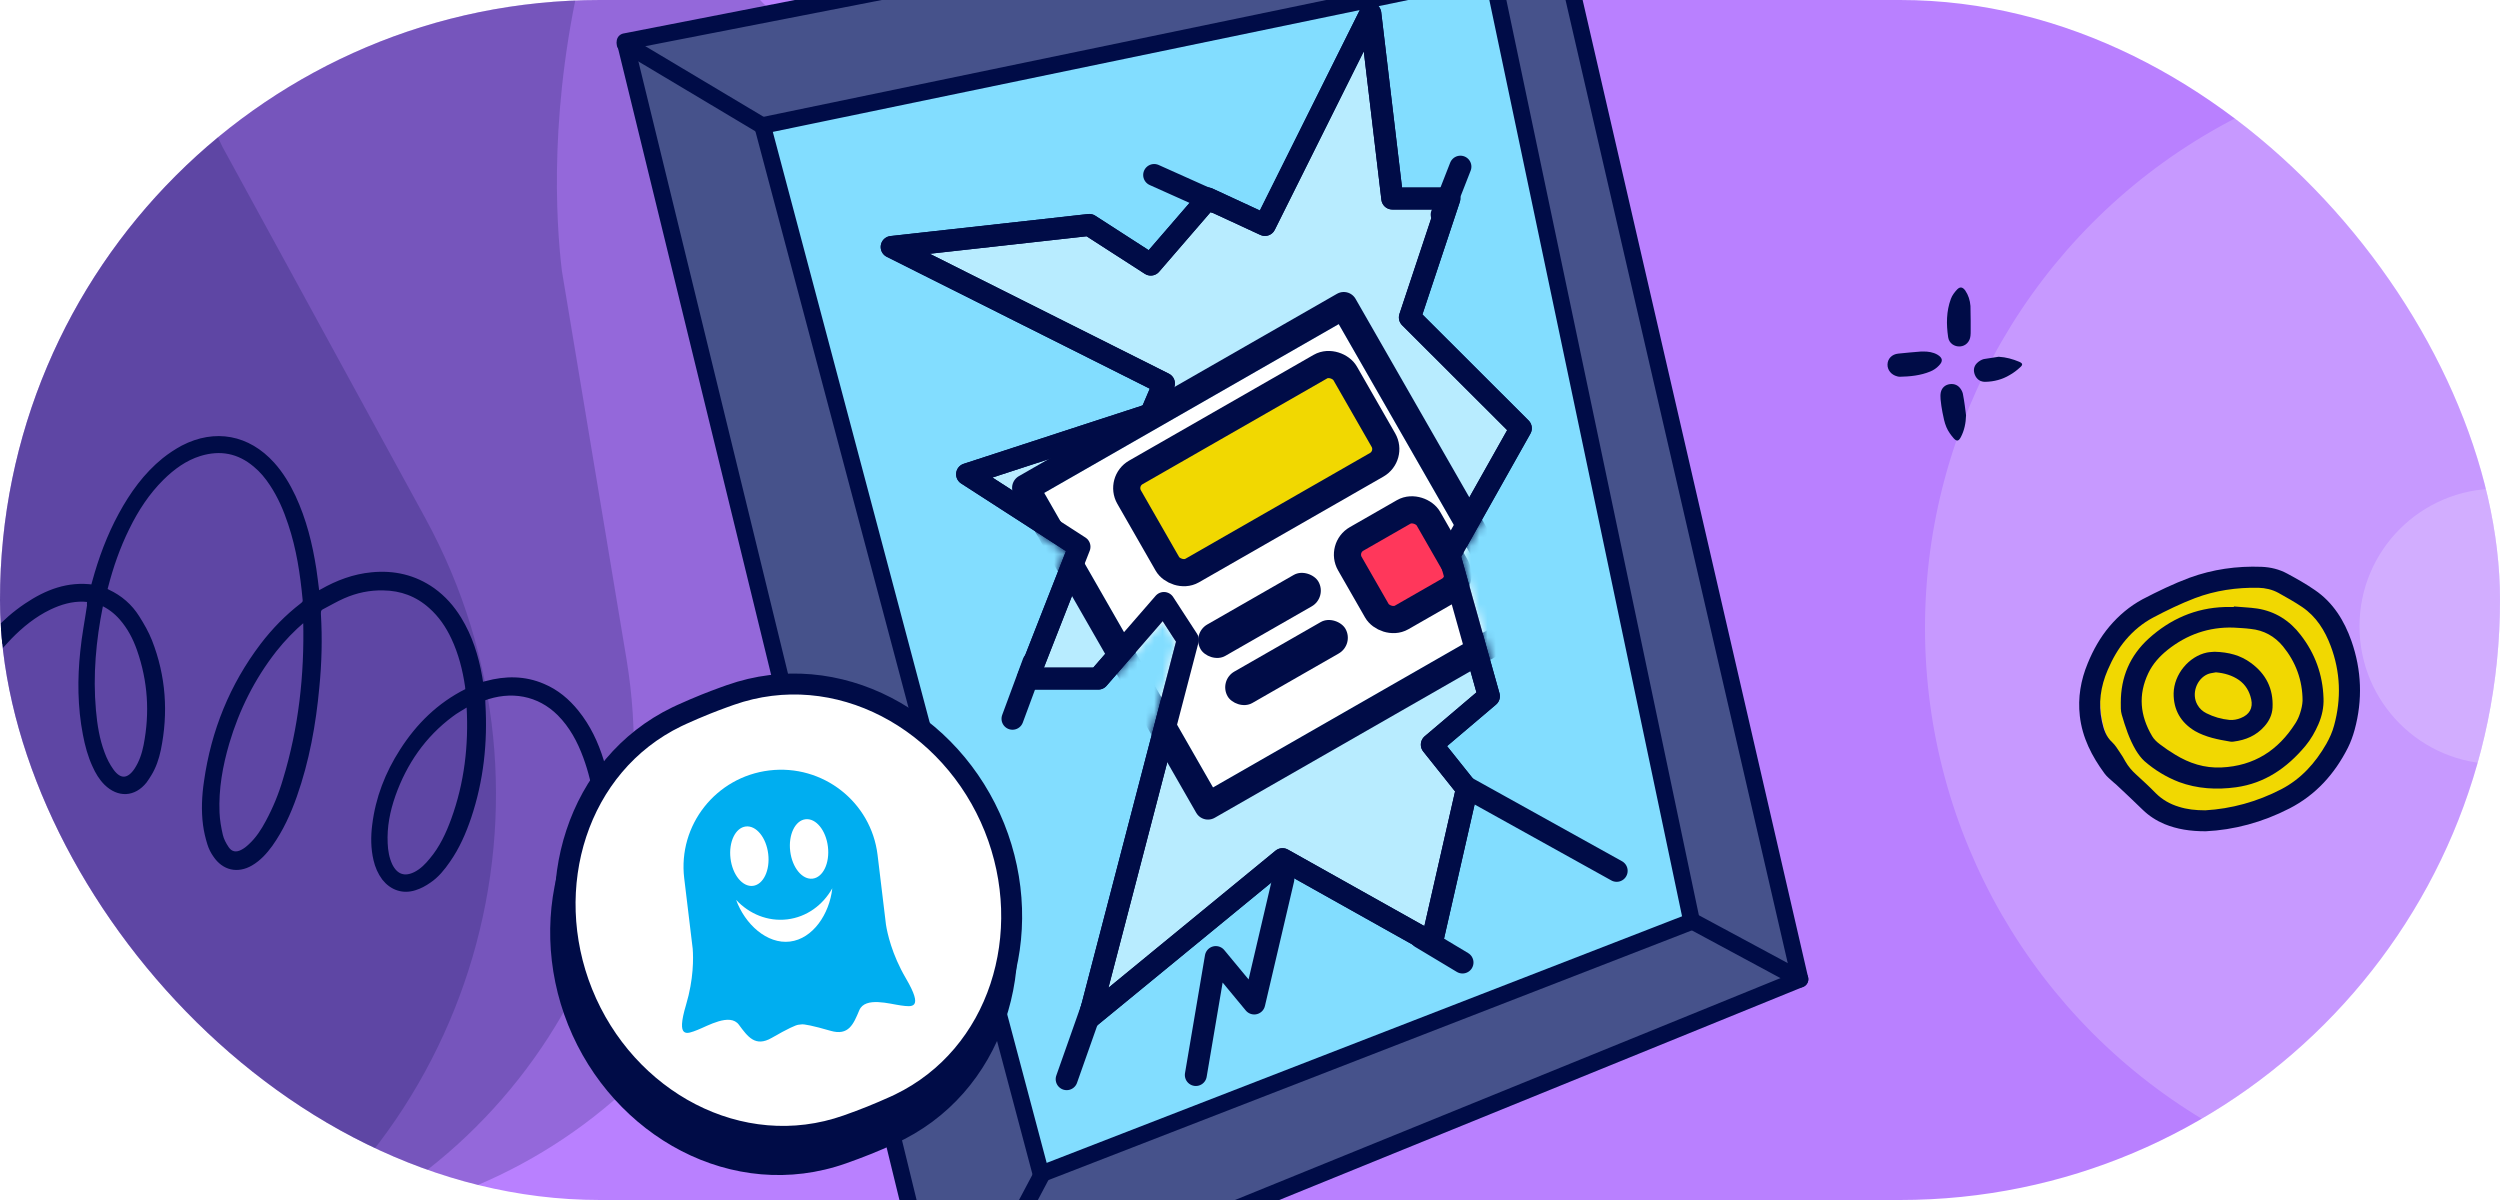 <svg width="300" height="144" viewBox="0 0 300 144" fill="none" xmlns="http://www.w3.org/2000/svg">
	<g clip-path="url(#clip0_2685_7730)">
		<rect width="300" height="144" rx="72" fill="#B980FF" />
		<path opacity="0.2" fill-rule="evenodd" clip-rule="evenodd" d="M-20.273 -7.234C-16.497 10.16 -17.977 23.977 -18.842 29.349L-27.488 73.256C-34.092 106.798 -12.269 139.337 21.252 145.938C54.777 152.539 87.307 130.701 93.912 97.16L102.682 52.619C104.071 46.929 108.026 34.03 117.724 19.938C130.759 1.001 122.859 2.009 115.883 2.404C108.909 2.793 92.771 6.522 89.752 -2.581C86.733 -11.679 84.27 -19.549 72.547 -17.042C60.823 -14.537 55.424 -13.996 53.881 -14.3L51.781 -14.713C50.239 -15.017 45.447 -17.564 35.549 -24.327C25.652 -31.091 20.391 -24.742 14.145 -17.468C7.902 -10.189 -5.617 -19.758 -11.924 -22.762C-18.23 -25.772 -25.154 -29.698 -20.273 -7.234Z" fill="#000C47" />
		<path opacity="0.2" fill-rule="evenodd" clip-rule="evenodd" d="M-74.086 19.23C-64.054 34.774 -60.444 48.76 -59.321 54.304L-51.684 100.186C-45.85 135.236 -12.723 158.921 22.307 153.091C57.34 147.26 81.011 114.121 75.177 79.07L67.43 32.525C66.702 26.481 65.835 12.485 70.12 -4.772C75.881 -27.962 68.563 -24.094 61.92 -21.16C55.276 -18.233 40.937 -8.706 34.672 -16.459C28.409 -24.208 23.135 -30.965 12.645 -24.241C2.153 -17.518 -2.902 -15.018 -4.515 -14.75L-6.709 -14.384C-8.32 -14.116 -13.914 -14.844 -26.017 -17.806C-38.12 -20.77 -40.918 -12.669 -44.336 -3.308C-47.751 6.056 -64.402 1.687 -71.637 1.07C-78.873 0.446 -87.046 -0.844 -74.086 19.23Z" fill="#000C47" />
		<path opacity="0.2" fill-rule="evenodd" clip-rule="evenodd" d="M-121.79 54.168C-106.098 66.412 -97.483 79.344 -94.381 84.58L-70.392 128.495C-52.066 162.043 -10.029 174.389 23.498 156.073C57.03 137.756 69.357 95.714 51.031 62.166L26.694 17.616C23.817 11.732 17.985 -2.181 16.235 -21.231C13.885 -46.83 7.817 -40.311 2.106 -34.98C-3.609 -29.655 -14.807 -14.903 -23.916 -20.564C-33.02 -26.222 -40.768 -31.223 -49.048 -20.679C-57.33 -10.137 -61.581 -5.809 -63.125 -4.966L-65.225 -3.819C-66.767 -2.977 -72.708 -1.737 -86.052 -0.465C-99.398 0.805 -99.375 10.026 -99.536 20.745C-99.693 31.467 -118.156 32.919 -125.726 34.851C-133.298 36.776 -142.058 38.357 -121.79 54.168Z" fill="#000C47" />
		<circle opacity="0.2" cx="299.848" cy="75.348" r="68.848" fill="white" />
		<circle opacity="0.2" cx="299.664" cy="75.164" r="16.523" fill="white" />
		<path d="M185.083 -16.5L75 5L112.75 159.5L216 117.5L185.083 -16.5Z" fill="#46528B" stroke="#000C47" stroke-width="2" stroke-linecap="round" stroke-linejoin="round" />
		<path d="M179.087 -3.117L91.5 15.063L124.921 140.883L203 110.582L179.087 -3.117Z" fill="#82DDFF" stroke="#000C47" stroke-width="2" stroke-linecap="round" stroke-linejoin="round" />
		<path d="M91.75 15.25L75 5.25" stroke="#000C47" stroke-width="2" stroke-linecap="round" stroke-linejoin="round" />
		<path d="M125 141L120.5 149.5" stroke="#000C47" stroke-width="2" stroke-linecap="round" stroke-linejoin="round" />
		<path d="M203 110.5L216 117.5" stroke="#000C47" stroke-width="2" stroke-linecap="round" stroke-linejoin="round" />
		<path d="M130.714 26.993L107 29.636L139.673 46.02L138.092 49.719L116.051 56.909L129.538 65.613L123.336 81.43H131.792L139.673 72.358L142.542 76.772L130.714 122.125L153.901 103.099L171.818 113.14L176.034 94.642L171.818 89.358L178.669 83.544L173.926 66.632L182.5 51.392L169.183 38.092L173.926 23.822H167.075L164.44 1.625L151.793 26.993L144.942 23.822L138.092 31.75L130.714 26.993Z" fill="#B8ECFF" stroke="#000C47" stroke-width="2.636" stroke-linecap="round" stroke-linejoin="round" />
		<mask id="mask0_2685_7730" style="mask-type:alpha" maskUnits="userSpaceOnUse" x="105" y="0" width="79" height="124">
			<path d="M130.714 26.993L107 29.636L139.673 46.02L138.092 49.719L116.051 56.909L129.538 65.613L123.336 81.43H131.792L139.673 72.358L142.542 76.772L130.714 122.125L153.901 103.099L171.818 113.14L176.034 94.642L171.818 89.358L178.669 83.544L173.926 66.632L182.5 51.392L169.183 38.092L173.926 23.822H167.075L164.44 1.625L151.793 26.993L144.942 23.822L138.092 31.75L130.714 26.993Z" fill="#B8ECFF" stroke="#000C47" stroke-width="2.636" stroke-linecap="round" stroke-linejoin="round" />
		</mask>
		<g mask="url(#mask0_2685_7730)">
			<g filter="url(#filter0_d_2685_7730)">
				<rect x="127" y="55.757" width="40.739" height="40.739" transform="rotate(-29.818 127 55.757)" fill="white" />
				<rect x="124.776" y="55.153" width="43.998" height="43.998" transform="rotate(-29.818 124.776 55.153)" stroke="#000C47" stroke-width="3.259" stroke-linejoin="round" />
			</g>
			<rect x="134.416" y="57.769" width="29.875" height="13.58" rx="2.173" transform="rotate(-29.818 134.416 57.769)" fill="#F1D801" stroke="#000C47" stroke-width="3.259" stroke-linejoin="round" />
			<rect x="142.992" y="76.016" width="16.296" height="4.345" rx="2.173" transform="rotate(-29.818 142.992 76.016)" fill="#000C47" />
			<rect x="146.233" y="81.671" width="16.296" height="4.345" rx="2.173" transform="rotate(-29.818 146.233 81.671)" fill="#000C47" />
			<rect x="160.903" y="65.752" width="10.864" height="10.864" rx="2.173" transform="rotate(-29.818 160.903 65.752)" fill="#FF375B" stroke="#000C47" stroke-width="3.259" stroke-linejoin="round" />
		</g>
		<path d="M130.714 26.993L107 29.636L139.673 46.02L138.092 49.719L116.051 56.909L129.538 65.613L123.336 81.43H131.792L139.673 72.358L142.542 76.772L130.714 122.125L153.901 103.099L171.818 113.14L176.034 94.642L171.818 89.358L178.669 83.544L173.926 66.632L182.5 51.392L169.183 38.092L173.926 23.822H167.075L164.44 1.625L151.793 26.993L144.942 23.822L138.092 31.75L130.714 26.993Z" stroke="#000C47" stroke-width="2.636" stroke-linecap="round" stroke-linejoin="round" />
		<path d="M131 121L128 129.5" stroke="#000C47" stroke-width="2.636" stroke-linecap="round" stroke-linejoin="round" />
		<path d="M154 105.5L150.508 120.418L145.897 114.848L143.5 129" stroke="#000C47" stroke-width="2.636" stroke-linecap="round" stroke-linejoin="round" />
		<path d="M170.5 112.5L175.5 115.5" stroke="#000C47" stroke-width="2.636" stroke-linecap="round" stroke-linejoin="round" />
		<path d="M124 79.5L121.5 86.25" stroke="#000C47" stroke-width="2.636" stroke-linecap="round" stroke-linejoin="round" />
		<path d="M176 94.5L194 104.5" stroke="#000C47" stroke-width="2.636" stroke-linecap="round" stroke-linejoin="round" />
		<path d="M145.75 24.25L138.5 21" stroke="#000C47" stroke-width="2.636" stroke-linecap="round" stroke-linejoin="round" />
		<path d="M173 25.75L175.25 20" stroke="#000C47" stroke-width="2.636" stroke-linecap="round" stroke-linejoin="round" />
		<mask id="path-28-outside-1_2685_7730" maskUnits="userSpaceOnUse" x="-19.814" y="44.8" width="110.824" height="105.327" fill="black">
			<rect fill="white" x="-19.814" y="44.8" width="110.824" height="105.327" />
			<path d="M10.877 71.924C10.55 71.882 10.283 71.845 10.002 71.832C8.545 71.797 7.209 72.19 5.888 72.818C4.052 73.706 2.501 74.963 1.093 76.405C-1.223 78.794 -3.011 81.576 -4.39 84.579C-6.44 89.03 -7.566 93.7 -7.852 98.57C-8.003 101.305 -7.868 103.992 -7.189 106.631C-6.945 107.585 -6.611 108.499 -6.24 109.405C-6.018 109.928 -5.631 110.393 -5.282 110.866C-5.162 111.037 -5.043 111.207 -5.158 111.393C-5.268 111.518 -5.452 111.661 -5.603 111.696C-5.965 111.761 -6.267 111.574 -6.45 111.3C-6.855 110.759 -7.311 110.251 -7.574 109.638C-8.024 108.653 -8.384 107.626 -8.655 106.558C-9.245 104.553 -9.444 102.437 -9.423 100.328C-9.327 92.963 -7.425 86.105 -3.478 79.84C-1.713 77.044 0.449 74.591 3.208 72.733C5.626 71.113 8.185 70.095 11.225 70.532C11.308 70.295 11.354 70.066 11.422 69.851C12.179 67.073 13.188 64.356 14.575 61.807C15.918 59.329 17.548 57.061 19.748 55.274C20.45 54.712 21.207 54.217 21.981 53.797C25.82 51.804 29.727 52.553 32.624 55.763C33.671 56.926 34.459 58.249 35.127 59.66C36.409 62.416 37.136 65.341 37.599 68.328C37.733 69.15 37.806 69.967 37.925 70.812C37.946 70.986 37.981 71.136 38.02 71.385C38.265 71.248 38.496 71.134 38.69 71.029C40.528 69.982 42.498 69.242 44.614 69.042C47.252 68.78 49.704 69.336 51.894 70.885C53.183 71.813 54.184 72.947 55.018 74.3C56.332 76.432 57.062 78.781 57.5 81.238C57.557 81.562 57.613 81.887 57.664 82.272C57.927 82.21 58.167 82.134 58.393 82.081C60.67 81.466 62.929 81.452 65.137 82.402C66.744 83.077 68.031 84.163 69.122 85.515C70.522 87.25 71.436 89.199 72.09 91.308C73.014 94.226 73.402 97.231 73.405 100.287C73.421 100.521 73.421 100.779 73.431 101.074C73.709 100.989 73.912 100.922 74.152 100.846C90.843 95.01 89.544 96.525 73.608 102.502C73.556 102.534 73.504 102.566 73.376 102.616C73.36 102.798 73.329 103.004 73.321 103.224C72.479 102.969 71.022 102.057 71.239 101.966C71.456 101.876 71.673 101.785 71.89 101.694C71.91 101.61 71.939 101.564 71.944 101.503C72.02 97.853 71.612 94.258 70.345 90.805C69.628 88.849 68.674 87.069 67.191 85.571C64.728 83.113 61.317 82.446 57.858 83.774C57.864 83.971 57.865 84.229 57.881 84.463C58.156 89.102 57.67 93.622 56.187 98.039C55.565 99.872 54.804 101.618 53.69 103.21C53.053 104.133 52.347 105.014 51.419 105.628C50.908 105.987 50.327 106.302 49.734 106.481C48.369 106.92 47.072 106.471 46.17 105.333C45.678 104.674 45.365 103.934 45.18 103.144C44.862 101.79 44.854 100.403 45.028 99.032C45.421 95.804 46.574 92.854 48.319 90.142C50.265 87.105 52.746 84.657 56.013 83.017C56.065 82.984 56.117 82.953 56.221 82.888C56.2 82.715 56.193 82.518 56.172 82.344C55.878 80.329 55.372 78.344 54.499 76.486C53.821 75.037 52.945 73.754 51.741 72.688C50.108 71.225 48.173 70.509 46.004 70.482C44.327 70.44 42.7 70.782 41.154 71.463C40.272 71.848 39.454 72.338 38.604 72.776C38.231 72.963 38.119 73.247 38.141 73.678C38.315 76.615 38.245 79.528 37.955 82.435C37.549 86.876 36.755 91.27 35.265 95.49C34.538 97.546 33.647 99.502 32.38 101.288C31.734 102.174 31.011 102.979 30.051 103.541C28.496 104.442 26.922 104.078 25.917 102.587C25.623 102.18 25.396 101.717 25.243 101.237C25.006 100.479 24.829 99.727 24.727 98.957C24.504 97.243 24.59 95.496 24.844 93.789C25.698 87.794 27.89 82.337 31.573 77.483C32.939 75.694 34.522 74.072 36.304 72.701C36.555 72.503 36.731 72.323 36.681 71.938C36.388 68.831 35.93 65.783 34.937 62.821C34.38 61.126 33.681 59.504 32.7 58.027C32.14 57.166 31.477 56.37 30.689 55.721C28.684 54.029 26.441 53.603 23.942 54.368C22.148 54.928 20.675 56.009 19.354 57.311C17.599 59.053 16.272 61.091 15.186 63.311C14.056 65.601 13.226 67.979 12.595 70.449C12.546 70.579 12.535 70.701 12.533 70.861C12.672 70.947 12.774 71.042 12.904 71.091C14.376 71.777 15.547 72.792 16.403 74.159C16.972 75.058 17.511 76.002 17.9 76.983C19.541 81.182 19.845 85.517 18.938 89.937C18.721 90.96 18.384 91.972 17.837 92.855C17.664 93.134 17.491 93.412 17.295 93.677C16.021 95.266 14.249 95.325 12.807 93.917C12.211 93.323 11.785 92.609 11.449 91.854C10.895 90.675 10.557 89.404 10.308 88.093C9.676 84.808 9.648 81.481 10.001 78.163C10.182 76.315 10.545 74.483 10.811 72.654C10.772 72.405 10.818 72.176 10.877 71.924ZM36.706 74.075C36.536 74.194 36.446 74.235 36.365 74.314C35.075 75.411 33.91 76.617 32.869 77.933C30.243 81.288 28.367 85.043 27.16 89.117C26.357 91.866 25.858 94.643 25.976 97.513C26.014 98.436 26.174 99.371 26.386 100.274C26.519 100.838 26.802 101.367 27.137 101.864C27.623 102.583 28.348 102.711 29.108 102.314C29.481 102.127 29.799 101.874 30.107 101.583C31.005 100.757 31.661 99.75 32.225 98.685C33.096 97.071 33.791 95.38 34.308 93.611C36.202 87.391 36.907 81.014 36.751 74.521C36.748 74.422 36.736 74.286 36.706 74.075ZM56.307 84.356C56.128 84.438 55.978 84.474 55.859 84.561C55.273 84.937 54.654 85.261 54.1 85.689C50.756 88.181 48.492 91.471 47.105 95.369C46.44 97.272 46.057 99.187 46.154 101.209C46.193 102.132 46.344 103.03 46.744 103.888C47.427 105.276 48.57 105.663 49.948 104.942C50.709 104.545 51.317 103.926 51.856 103.263C53.067 101.828 53.86 100.133 54.499 98.376C56.09 93.993 56.614 89.464 56.361 84.84C56.373 84.718 56.337 84.568 56.307 84.356ZM12.124 72.246C12.07 72.438 12.021 72.568 11.987 72.676C11.154 76.821 10.771 81.019 11.146 85.237C11.303 87.006 11.574 88.749 12.206 90.426C12.481 91.175 12.854 91.921 13.323 92.565C14.325 93.957 15.498 93.88 16.451 92.446C17.05 91.531 17.387 90.519 17.595 89.458C18.359 85.528 18.109 81.677 16.786 77.9C16.299 76.505 15.62 75.216 14.642 74.096C13.964 73.323 13.163 72.697 12.124 72.246Z" />
		</mask>
		<path d="M10.877 71.924C10.55 71.882 10.283 71.845 10.002 71.832C8.545 71.797 7.209 72.19 5.888 72.818C4.052 73.706 2.501 74.963 1.093 76.405C-1.223 78.794 -3.011 81.576 -4.39 84.579C-6.44 89.03 -7.566 93.7 -7.852 98.57C-8.003 101.305 -7.868 103.992 -7.189 106.631C-6.945 107.585 -6.611 108.499 -6.24 109.405C-6.018 109.928 -5.631 110.393 -5.282 110.866C-5.162 111.037 -5.043 111.207 -5.158 111.393C-5.268 111.518 -5.452 111.661 -5.603 111.696C-5.965 111.761 -6.267 111.574 -6.45 111.3C-6.855 110.759 -7.311 110.251 -7.574 109.638C-8.024 108.653 -8.384 107.626 -8.655 106.558C-9.245 104.553 -9.444 102.437 -9.423 100.328C-9.327 92.963 -7.425 86.105 -3.478 79.84C-1.713 77.044 0.449 74.591 3.208 72.733C5.626 71.113 8.185 70.095 11.225 70.532C11.308 70.295 11.354 70.066 11.422 69.851C12.179 67.073 13.188 64.356 14.575 61.807C15.918 59.329 17.548 57.061 19.748 55.274C20.45 54.712 21.207 54.217 21.981 53.797C25.82 51.804 29.727 52.553 32.624 55.763C33.671 56.926 34.459 58.249 35.127 59.66C36.409 62.416 37.136 65.341 37.599 68.328C37.733 69.15 37.806 69.967 37.925 70.812C37.946 70.986 37.981 71.136 38.02 71.385C38.265 71.248 38.496 71.134 38.69 71.029C40.528 69.982 42.498 69.242 44.614 69.042C47.252 68.78 49.704 69.336 51.894 70.885C53.183 71.813 54.184 72.947 55.018 74.3C56.332 76.432 57.062 78.781 57.5 81.238C57.557 81.562 57.613 81.887 57.664 82.272C57.927 82.21 58.167 82.134 58.393 82.081C60.67 81.466 62.929 81.452 65.137 82.402C66.744 83.077 68.031 84.163 69.122 85.515C70.522 87.25 71.436 89.199 72.09 91.308C73.014 94.226 73.402 97.231 73.405 100.287C73.421 100.521 73.421 100.779 73.431 101.074C73.709 100.989 73.912 100.922 74.152 100.846C90.843 95.01 89.544 96.525 73.608 102.502C73.556 102.534 73.504 102.566 73.376 102.616C73.36 102.798 73.329 103.004 73.321 103.224C72.479 102.969 71.022 102.057 71.239 101.966C71.456 101.876 71.673 101.785 71.89 101.694C71.91 101.61 71.939 101.564 71.944 101.503C72.02 97.853 71.612 94.258 70.345 90.805C69.628 88.849 68.674 87.069 67.191 85.571C64.728 83.113 61.317 82.446 57.858 83.774C57.864 83.971 57.865 84.229 57.881 84.463C58.156 89.102 57.67 93.622 56.187 98.039C55.565 99.872 54.804 101.618 53.69 103.21C53.053 104.133 52.347 105.014 51.419 105.628C50.908 105.987 50.327 106.302 49.734 106.481C48.369 106.92 47.072 106.471 46.17 105.333C45.678 104.674 45.365 103.934 45.18 103.144C44.862 101.79 44.854 100.403 45.028 99.032C45.421 95.804 46.574 92.854 48.319 90.142C50.265 87.105 52.746 84.657 56.013 83.017C56.065 82.984 56.117 82.953 56.221 82.888C56.2 82.715 56.193 82.518 56.172 82.344C55.878 80.329 55.372 78.344 54.499 76.486C53.821 75.037 52.945 73.754 51.741 72.688C50.108 71.225 48.173 70.509 46.004 70.482C44.327 70.44 42.7 70.782 41.154 71.463C40.272 71.848 39.454 72.338 38.604 72.776C38.231 72.963 38.119 73.247 38.141 73.678C38.315 76.615 38.245 79.528 37.955 82.435C37.549 86.876 36.755 91.27 35.265 95.49C34.538 97.546 33.647 99.502 32.38 101.288C31.734 102.174 31.011 102.979 30.051 103.541C28.496 104.442 26.922 104.078 25.917 102.587C25.623 102.18 25.396 101.717 25.243 101.237C25.006 100.479 24.829 99.727 24.727 98.957C24.504 97.243 24.59 95.496 24.844 93.789C25.698 87.794 27.89 82.337 31.573 77.483C32.939 75.694 34.522 74.072 36.304 72.701C36.555 72.503 36.731 72.323 36.681 71.938C36.388 68.831 35.93 65.783 34.937 62.821C34.38 61.126 33.681 59.504 32.7 58.027C32.14 57.166 31.477 56.37 30.689 55.721C28.684 54.029 26.441 53.603 23.942 54.368C22.148 54.928 20.675 56.009 19.354 57.311C17.599 59.053 16.272 61.091 15.186 63.311C14.056 65.601 13.226 67.979 12.595 70.449C12.546 70.579 12.535 70.701 12.533 70.861C12.672 70.947 12.774 71.042 12.904 71.091C14.376 71.777 15.547 72.792 16.403 74.159C16.972 75.058 17.511 76.002 17.9 76.983C19.541 81.182 19.845 85.517 18.938 89.937C18.721 90.96 18.384 91.972 17.837 92.855C17.664 93.134 17.491 93.412 17.295 93.677C16.021 95.266 14.249 95.325 12.807 93.917C12.211 93.323 11.785 92.609 11.449 91.854C10.895 90.675 10.557 89.404 10.308 88.093C9.676 84.808 9.648 81.481 10.001 78.163C10.182 76.315 10.545 74.483 10.811 72.654C10.772 72.405 10.818 72.176 10.877 71.924ZM36.706 74.075C36.536 74.194 36.446 74.235 36.365 74.314C35.075 75.411 33.91 76.617 32.869 77.933C30.243 81.288 28.367 85.043 27.16 89.117C26.357 91.866 25.858 94.643 25.976 97.513C26.014 98.436 26.174 99.371 26.386 100.274C26.519 100.838 26.802 101.367 27.137 101.864C27.623 102.583 28.348 102.711 29.108 102.314C29.481 102.127 29.799 101.874 30.107 101.583C31.005 100.757 31.661 99.75 32.225 98.685C33.096 97.071 33.791 95.38 34.308 93.611C36.202 87.391 36.907 81.014 36.751 74.521C36.748 74.422 36.736 74.286 36.706 74.075ZM56.307 84.356C56.128 84.438 55.978 84.474 55.859 84.561C55.273 84.937 54.654 85.261 54.1 85.689C50.756 88.181 48.492 91.471 47.105 95.369C46.44 97.272 46.057 99.187 46.154 101.209C46.193 102.132 46.344 103.03 46.744 103.888C47.427 105.276 48.57 105.663 49.948 104.942C50.709 104.545 51.317 103.926 51.856 103.263C53.067 101.828 53.86 100.133 54.499 98.376C56.09 93.993 56.614 89.464 56.361 84.84C56.373 84.718 56.337 84.568 56.307 84.356ZM12.124 72.246C12.07 72.438 12.021 72.568 11.987 72.676C11.154 76.821 10.771 81.019 11.146 85.237C11.303 87.006 11.574 88.749 12.206 90.426C12.481 91.175 12.854 91.921 13.323 92.565C14.325 93.957 15.498 93.88 16.451 92.446C17.05 91.531 17.387 90.519 17.595 89.458C18.359 85.528 18.109 81.677 16.786 77.9C16.299 76.505 15.62 75.216 14.642 74.096C13.964 73.323 13.163 72.697 12.124 72.246Z" fill="#000C47" />
		<path d="M10.877 71.924C10.55 71.882 10.283 71.845 10.002 71.832C8.545 71.797 7.209 72.19 5.888 72.818C4.052 73.706 2.501 74.963 1.093 76.405C-1.223 78.794 -3.011 81.576 -4.39 84.579C-6.44 89.03 -7.566 93.7 -7.852 98.57C-8.003 101.305 -7.868 103.992 -7.189 106.631C-6.945 107.585 -6.611 108.499 -6.24 109.405C-6.018 109.928 -5.631 110.393 -5.282 110.866C-5.162 111.037 -5.043 111.207 -5.158 111.393C-5.268 111.518 -5.452 111.661 -5.603 111.696C-5.965 111.761 -6.267 111.574 -6.45 111.3C-6.855 110.759 -7.311 110.251 -7.574 109.638C-8.024 108.653 -8.384 107.626 -8.655 106.558C-9.245 104.553 -9.444 102.437 -9.423 100.328C-9.327 92.963 -7.425 86.105 -3.478 79.84C-1.713 77.044 0.449 74.591 3.208 72.733C5.626 71.113 8.185 70.095 11.225 70.532C11.308 70.295 11.354 70.066 11.422 69.851C12.179 67.073 13.188 64.356 14.575 61.807C15.918 59.329 17.548 57.061 19.748 55.274C20.45 54.712 21.207 54.217 21.981 53.797C25.82 51.804 29.727 52.553 32.624 55.763C33.671 56.926 34.459 58.249 35.127 59.66C36.409 62.416 37.136 65.341 37.599 68.328C37.733 69.15 37.806 69.967 37.925 70.812C37.946 70.986 37.981 71.136 38.02 71.385C38.265 71.248 38.496 71.134 38.69 71.029C40.528 69.982 42.498 69.242 44.614 69.042C47.252 68.78 49.704 69.336 51.894 70.885C53.183 71.813 54.184 72.947 55.018 74.3C56.332 76.432 57.062 78.781 57.5 81.238C57.557 81.562 57.613 81.887 57.664 82.272C57.927 82.21 58.167 82.134 58.393 82.081C60.67 81.466 62.929 81.452 65.137 82.402C66.744 83.077 68.031 84.163 69.122 85.515C70.522 87.25 71.436 89.199 72.09 91.308C73.014 94.226 73.402 97.231 73.405 100.287C73.421 100.521 73.421 100.779 73.431 101.074C73.709 100.989 73.912 100.922 74.152 100.846C90.843 95.01 89.544 96.525 73.608 102.502C73.556 102.534 73.504 102.566 73.376 102.616C73.36 102.798 73.329 103.004 73.321 103.224C72.479 102.969 71.022 102.057 71.239 101.966C71.456 101.876 71.673 101.785 71.89 101.694C71.91 101.61 71.939 101.564 71.944 101.503C72.02 97.853 71.612 94.258 70.345 90.805C69.628 88.849 68.674 87.069 67.191 85.571C64.728 83.113 61.317 82.446 57.858 83.774C57.864 83.971 57.865 84.229 57.881 84.463C58.156 89.102 57.67 93.622 56.187 98.039C55.565 99.872 54.804 101.618 53.69 103.21C53.053 104.133 52.347 105.014 51.419 105.628C50.908 105.987 50.327 106.302 49.734 106.481C48.369 106.92 47.072 106.471 46.17 105.333C45.678 104.674 45.365 103.934 45.18 103.144C44.862 101.79 44.854 100.403 45.028 99.032C45.421 95.804 46.574 92.854 48.319 90.142C50.265 87.105 52.746 84.657 56.013 83.017C56.065 82.984 56.117 82.953 56.221 82.888C56.2 82.715 56.193 82.518 56.172 82.344C55.878 80.329 55.372 78.344 54.499 76.486C53.821 75.037 52.945 73.754 51.741 72.688C50.108 71.225 48.173 70.509 46.004 70.482C44.327 70.44 42.7 70.782 41.154 71.463C40.272 71.848 39.454 72.338 38.604 72.776C38.231 72.963 38.119 73.247 38.141 73.678C38.315 76.615 38.245 79.528 37.955 82.435C37.549 86.876 36.755 91.27 35.265 95.49C34.538 97.546 33.647 99.502 32.38 101.288C31.734 102.174 31.011 102.979 30.051 103.541C28.496 104.442 26.922 104.078 25.917 102.587C25.623 102.18 25.396 101.717 25.243 101.237C25.006 100.479 24.829 99.727 24.727 98.957C24.504 97.243 24.59 95.496 24.844 93.789C25.698 87.794 27.89 82.337 31.573 77.483C32.939 75.694 34.522 74.072 36.304 72.701C36.555 72.503 36.731 72.323 36.681 71.938C36.388 68.831 35.93 65.783 34.937 62.821C34.38 61.126 33.681 59.504 32.7 58.027C32.14 57.166 31.477 56.37 30.689 55.721C28.684 54.029 26.441 53.603 23.942 54.368C22.148 54.928 20.675 56.009 19.354 57.311C17.599 59.053 16.272 61.091 15.186 63.311C14.056 65.601 13.226 67.979 12.595 70.449C12.546 70.579 12.535 70.701 12.533 70.861C12.672 70.947 12.774 71.042 12.904 71.091C14.376 71.777 15.547 72.792 16.403 74.159C16.972 75.058 17.511 76.002 17.9 76.983C19.541 81.182 19.845 85.517 18.938 89.937C18.721 90.96 18.384 91.972 17.837 92.855C17.664 93.134 17.491 93.412 17.295 93.677C16.021 95.266 14.249 95.325 12.807 93.917C12.211 93.323 11.785 92.609 11.449 91.854C10.895 90.675 10.557 89.404 10.308 88.093C9.676 84.808 9.648 81.481 10.001 78.163C10.182 76.315 10.545 74.483 10.811 72.654C10.772 72.405 10.818 72.176 10.877 71.924ZM36.706 74.075C36.536 74.194 36.446 74.235 36.365 74.314C35.075 75.411 33.91 76.617 32.869 77.933C30.243 81.288 28.367 85.043 27.16 89.117C26.357 91.866 25.858 94.643 25.976 97.513C26.014 98.436 26.174 99.371 26.386 100.274C26.519 100.838 26.802 101.367 27.137 101.864C27.623 102.583 28.348 102.711 29.108 102.314C29.481 102.127 29.799 101.874 30.107 101.583C31.005 100.757 31.661 99.75 32.225 98.685C33.096 97.071 33.791 95.38 34.308 93.611C36.202 87.391 36.907 81.014 36.751 74.521C36.748 74.422 36.736 74.286 36.706 74.075ZM56.307 84.356C56.128 84.438 55.978 84.474 55.859 84.561C55.273 84.937 54.654 85.261 54.1 85.689C50.756 88.181 48.492 91.471 47.105 95.369C46.44 97.272 46.057 99.187 46.154 101.209C46.193 102.132 46.344 103.03 46.744 103.888C47.427 105.276 48.57 105.663 49.948 104.942C50.709 104.545 51.317 103.926 51.856 103.263C53.067 101.828 53.86 100.133 54.499 98.376C56.09 93.993 56.614 89.464 56.361 84.84C56.373 84.718 56.337 84.568 56.307 84.356ZM12.124 72.246C12.07 72.438 12.021 72.568 11.987 72.676C11.154 76.821 10.771 81.019 11.146 85.237C11.303 87.006 11.574 88.749 12.206 90.426C12.481 91.175 12.854 91.921 13.323 92.565C14.325 93.957 15.498 93.88 16.451 92.446C17.05 91.531 17.387 90.519 17.595 89.458C18.359 85.528 18.109 81.677 16.786 77.9C16.299 76.505 15.62 75.216 14.642 74.096C13.964 73.323 13.163 72.697 12.124 72.246Z" stroke="#000C47" stroke-width="0.734" mask="url(#path-28-outside-1_2685_7730)" />
		<path d="M68.177 122.99C62.815 109.631 67.623 93.906 80.742 87.978C81.75 87.523 82.734 87.1 83.68 86.72C84.626 86.341 85.63 85.966 86.673 85.598C100.249 80.81 114.595 88.846 119.958 102.206C125.331 115.592 120.491 131.348 107.339 137.272C106.353 137.716 105.39 138.13 104.465 138.501C103.539 138.872 102.558 139.239 101.538 139.6C87.94 144.413 73.55 136.376 68.177 122.99Z" fill="#000C47" />
		<path d="M84.687 84.504C85.382 84.225 86.111 83.949 86.866 83.674L87.63 83.401C100.46 78.876 114.174 86.441 119.332 99.293C124.42 111.968 119.938 126.679 107.94 132.477L107.363 132.747C106.39 133.185 105.442 133.591 104.536 133.955C104.083 134.137 103.615 134.318 103.135 134.499L101.659 135.036C88.806 139.585 75.049 132.019 69.881 119.142C64.803 106.491 69.256 91.81 81.223 86.011L81.798 85.742C82.792 85.292 83.761 84.876 84.687 84.504Z" fill="white" stroke="#000C47" stroke-width="2.511" />
		<ellipse cx="93.484" cy="105.441" rx="7.836" ry="9.54" transform="rotate(-20.569 93.484 105.441)" fill="white" />
		<path fill-rule="evenodd" clip-rule="evenodd" d="M108.704 117.395C107.012 114.508 106.472 111.954 106.315 110.944L105.309 102.598C104.541 96.222 98.724 91.68 92.317 92.452C85.909 93.224 81.338 99.018 82.106 105.393L83.126 113.86C83.208 114.957 83.249 117.491 82.328 120.573C81.09 124.714 82.45 124.074 83.681 123.598C84.911 123.122 87.593 121.517 88.666 122.967C89.738 124.417 90.639 125.679 92.6 124.549C94.56 123.419 95.498 123.008 95.793 122.973L96.195 122.925C96.489 122.889 97.499 123.065 99.671 123.697C101.843 124.329 102.418 122.889 103.117 121.226C103.814 119.563 106.8 120.485 108.109 120.655C109.417 120.825 110.89 121.124 108.704 117.395ZM89.494 99.178C90.744 99.027 91.949 100.5 92.186 102.468C92.423 104.436 91.602 106.153 90.353 106.304C89.103 106.454 87.898 104.981 87.661 103.013C87.424 101.045 88.245 99.328 89.494 99.178ZM94.791 112.989C92.038 113.321 89.395 110.904 88.335 107.987C89.906 109.67 92.132 110.605 94.47 110.324C96.809 110.042 98.748 108.605 99.875 106.597C99.538 109.682 97.544 112.657 94.791 112.989ZM97.517 105.437C96.267 105.587 95.062 104.114 94.825 102.146C94.588 100.178 95.408 98.461 96.659 98.31C97.909 98.16 99.113 99.633 99.35 101.601C99.588 103.569 98.767 105.286 97.517 105.437Z" fill="#00AEF0" />
	</g>
	<ellipse cx="267" cy="83.75" rx="15" ry="14.25" fill="#F1D801" />
	<path d="M265.751 78.211C267.45 78.256 268.877 78.641 270.1 79.547C271.912 80.861 272.818 82.651 272.705 84.916C272.66 85.776 272.297 86.524 271.731 87.158C270.757 88.268 269.489 88.812 268.016 88.993C267.88 89.016 267.767 89.016 267.631 88.993C266.159 88.744 264.709 88.472 263.395 87.724C261.697 86.705 260.813 85.188 260.836 83.194C260.881 80.906 262.671 78.755 264.845 78.302C265.208 78.234 265.57 78.234 265.751 78.211ZM265.91 80.68C265.593 80.748 265.253 80.77 264.958 80.884C263.577 81.45 262.942 83.285 263.69 84.576C263.939 85.029 264.324 85.369 264.777 85.595C265.638 86.026 266.567 86.297 267.518 86.388C267.971 86.433 268.469 86.343 268.9 86.162C269.942 85.754 270.372 84.961 270.146 83.919C269.942 82.968 269.466 82.152 268.651 81.586C267.858 81.042 266.929 80.77 265.91 80.68Z" fill="#000C47" />
	<path d="M268.063 72.774C268.991 72.865 269.943 72.888 270.871 73.024C273.023 73.363 274.767 74.473 276.081 76.195C277.803 78.415 278.731 80.951 278.822 83.783C278.867 84.87 278.641 85.912 278.21 86.909C277.803 87.838 277.304 88.721 276.647 89.514C274.45 92.141 271.777 93.999 268.312 94.474C265.979 94.791 263.668 94.656 261.471 93.84C259.954 93.251 258.572 92.413 257.349 91.348C256.941 90.986 256.601 90.51 256.307 90.035C255.514 88.698 255.038 87.226 254.608 85.754C254.472 85.3 254.495 84.779 254.495 84.304C254.495 81.269 255.582 78.686 257.847 76.625C260.429 74.292 263.442 72.956 266.975 72.842C267.338 72.842 267.7 72.842 268.063 72.842C268.063 72.82 268.063 72.797 268.063 72.774ZM268.017 75.311C265.05 75.221 262.422 76.149 260.112 77.984C259.161 78.754 258.345 79.638 257.802 80.77C256.556 83.375 256.805 85.889 258.255 88.336C258.481 88.721 258.821 89.038 259.183 89.31C259.772 89.763 260.384 90.171 261.018 90.556C262.717 91.597 264.529 92.186 266.568 92.096C270.509 91.915 273.386 90.035 275.447 86.796C275.696 86.41 275.877 86.003 276.013 85.572C276.172 85.097 276.285 84.576 276.308 84.1C276.308 81.631 275.492 79.434 273.952 77.554C272.955 76.353 271.664 75.629 270.079 75.47C269.399 75.379 268.697 75.357 268.017 75.311Z" fill="#000C47" />
	<path d="M264.686 99.753C262.806 99.753 261.243 99.504 259.748 98.892C258.774 98.484 257.891 97.918 257.121 97.17C256.079 96.151 254.991 95.132 253.927 94.135C253.836 94.045 253.723 93.977 253.632 93.886C253.27 93.546 252.84 93.229 252.545 92.821C251.027 90.76 249.872 88.518 249.578 85.913C249.329 83.716 249.691 81.609 250.529 79.593C251.186 77.985 252.024 76.49 253.134 75.176C254.267 73.84 255.558 72.752 257.098 71.914C258.933 70.963 260.79 70.057 262.738 69.332C265.524 68.313 268.424 67.905 271.391 68.018C272.478 68.064 273.52 68.313 274.471 68.834C275.604 69.445 276.737 70.08 277.779 70.804C279.976 72.299 281.312 74.474 282.173 76.92C283.396 80.409 283.532 83.987 282.558 87.566C282.354 88.314 282.082 89.061 281.742 89.741C280.157 92.867 277.914 95.381 274.743 97.012C271.482 98.688 268.061 99.594 264.686 99.753ZM264.641 97.238C267.744 97.057 270.847 96.219 273.769 94.701C276.148 93.456 277.846 91.553 279.16 89.265C279.545 88.586 279.885 87.838 280.089 87.068C280.972 83.852 280.859 80.635 279.681 77.509C278.979 75.652 277.96 73.998 276.261 72.843C275.355 72.231 274.381 71.688 273.407 71.144C272.659 70.737 271.844 70.555 271.006 70.533C268.401 70.487 265.841 70.85 263.395 71.778C261.674 72.435 259.997 73.251 258.366 74.112C257.098 74.791 256.033 75.674 255.105 76.762C254.176 77.849 253.496 79.072 252.93 80.386C252.069 82.379 251.775 84.418 252.228 86.547C252.432 87.498 252.704 88.382 253.474 89.084C253.836 89.424 254.108 89.877 254.38 90.284C254.629 90.647 254.856 91.009 255.059 91.394C255.399 91.983 255.83 92.482 256.328 92.935C257.121 93.659 257.936 94.407 258.684 95.177C259.476 95.97 260.405 96.491 261.447 96.808C262.444 97.125 263.44 97.238 264.641 97.238Z" fill="#000C47" />
	<path d="M233.98 46.096C234.561 46.021 235.016 46.248 235.319 46.728C235.446 46.93 235.547 47.157 235.572 47.41C235.724 48.193 235.825 49.027 235.926 49.836C235.9 50.77 235.723 51.655 235.294 52.464C235.041 52.944 234.814 52.994 234.46 52.615C234.106 52.211 233.778 51.756 233.576 51.276C233.323 50.695 233.222 50.089 233.096 49.482C232.995 48.977 232.919 48.446 232.868 47.916C232.843 47.638 232.843 47.334 232.894 47.082C233.02 46.526 233.425 46.172 233.98 46.096ZM239.842 42.811C240.726 42.862 241.535 43.089 242.318 43.418C242.722 43.594 242.773 43.772 242.419 44.075C242.04 44.428 241.61 44.757 241.155 45.009C240.271 45.54 239.286 45.793 238.275 45.818C237.669 45.843 237.214 45.54 236.986 44.984C236.784 44.479 236.835 43.974 237.239 43.57C237.467 43.343 237.77 43.165 238.048 43.09C238.629 42.988 239.235 42.912 239.842 42.811ZM230.797 42.18C231.378 42.18 231.959 42.256 232.489 42.559C233.121 42.938 233.197 43.343 232.666 43.874C232.388 44.177 232.009 44.429 231.63 44.581C230.468 45.061 229.205 45.187 227.967 45.212C227.866 45.212 227.764 45.187 227.663 45.162C226.956 44.985 226.476 44.404 226.501 43.721C226.526 43.039 227.032 42.509 227.79 42.433C228.725 42.332 229.635 42.256 230.569 42.18H230.797ZM234.864 34.726C235.218 34.373 235.521 34.448 235.824 34.852C236.203 35.408 236.405 36.04 236.456 36.722C236.481 37.329 236.456 37.91 236.481 38.491V39.704C236.481 39.906 236.481 40.108 236.456 40.31C236.38 41.017 235.875 41.522 235.218 41.573C234.536 41.623 233.879 41.194 233.778 40.462C233.551 38.92 233.551 37.354 234.106 35.863C234.258 35.434 234.561 35.055 234.864 34.726Z" fill="#000C47" />
	<defs>
		<filter id="filter0_d_2685_7730" x="122.043" y="32.24" width="63.819" height="65.516" filterUnits="userSpaceOnUse" color-interpolation-filters="sRGB">
			<feFlood flood-opacity="0" result="BackgroundImageFix" />
			<feColorMatrix in="SourceAlpha" type="matrix" values="0 0 0 0 0 0 0 0 0 0 0 0 0 0 0 0 0 0 127 0" result="hardAlpha" />
			<feOffset dx="-1.697" dy="3.394" />
			<feComposite in2="hardAlpha" operator="out" />
			<feColorMatrix type="matrix" values="0 0 0 0 0 0 0 0 0 0.047 0 0 0 0 0.278 0 0 0 1 0" />
			<feBlend mode="normal" in2="BackgroundImageFix" result="effect1_dropShadow_2685_7730" />
			<feBlend mode="normal" in="SourceGraphic" in2="effect1_dropShadow_2685_7730" result="shape" />
		</filter>
		<clipPath id="clip0_2685_7730">
			<rect width="300" height="144" rx="72" fill="white" />
		</clipPath>
	</defs>
</svg>
